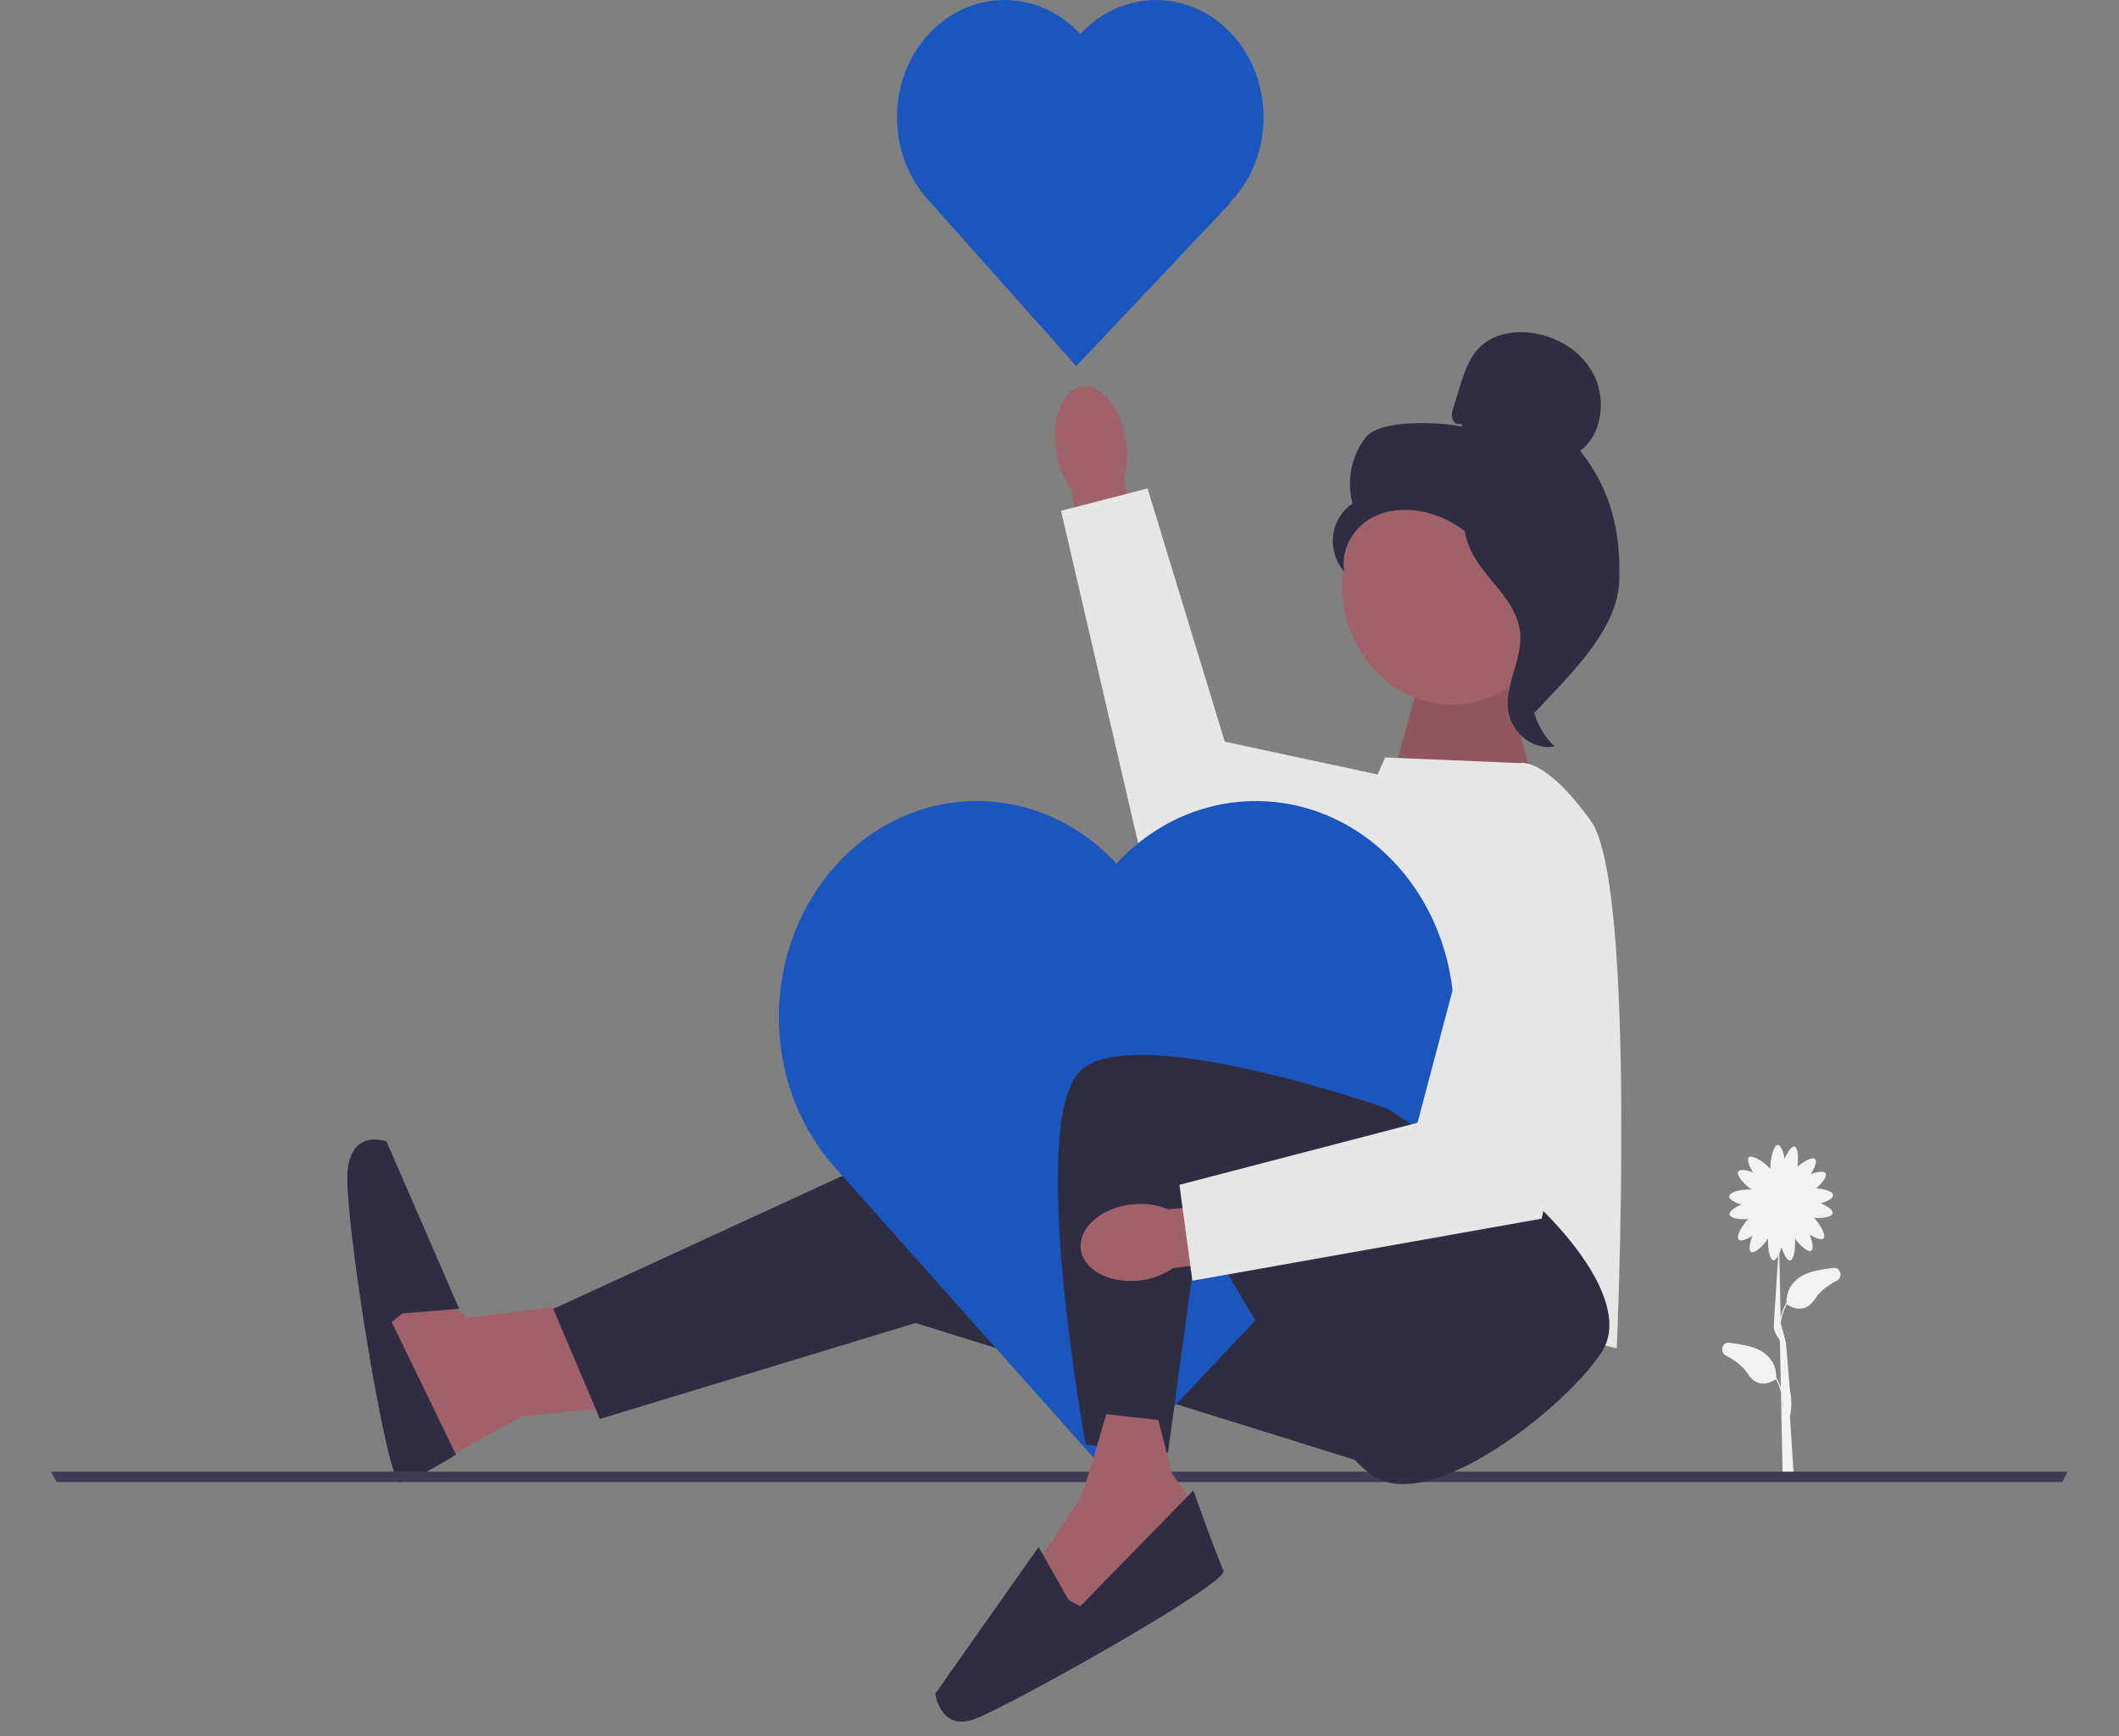 <svg width="83" height="68" viewBox="0 0 83 68" fill="none" xmlns="http://www.w3.org/2000/svg">
<rect x="0" y="0" width="83" height="68" fill="#808080" stroke="none"/>
<g clip-path="url(#clip0_256_5653)">
<path d="M22.99 51.046L18.329 51.599L16.099 49.941L14.808 51.599L15.428 55.096L16.137 57.857L20.438 55.475L23.903 55.133L22.99 51.046Z" fill="#A0616A"/>
<path d="M46.605 45.19L35.355 44.969L21.672 51.266L23.497 55.576L35.862 51.818L55.016 57.784L52.381 43.644L46.605 45.19Z" fill="#2F2E41"/>
<path d="M15.748 51.448L17.984 51.258L15.14 44.708C15.14 44.708 13.823 44.2 13.62 45.781C13.416 47.359 15.146 58.054 15.653 58.054C16.16 58.054 17.86 56.973 17.86 56.973L15.343 51.779L15.749 51.448L15.748 51.448Z" fill="#2F2E41"/>
<path d="M71.829 49.655C71.604 49.681 71.359 49.72 71.098 49.778C69.99 50.024 69.968 50.844 69.977 51.031L69.969 51.026C69.857 51.22 69.788 51.417 69.746 51.604L69.695 49.092C69.728 49.018 69.758 48.932 69.783 48.847C69.867 49.124 70.002 49.387 70.119 49.37C70.271 49.348 70.337 48.859 70.309 48.512C70.503 48.783 70.829 49.075 70.951 48.986C71.049 48.913 70.991 48.618 70.884 48.351C71.107 48.498 71.354 48.594 71.431 48.5C71.537 48.373 71.285 47.939 71.053 47.697C71.364 47.728 71.759 47.675 71.784 47.52C71.806 47.393 71.57 47.234 71.32 47.131C71.571 47.059 71.808 46.932 71.8 46.806C71.79 46.657 71.441 46.558 71.138 46.544C71.367 46.35 71.576 46.081 71.512 45.959C71.453 45.847 71.18 45.89 70.926 45.988C71.076 45.755 71.181 45.492 71.101 45.403C71.002 45.291 70.647 45.483 70.405 45.698C70.452 45.365 70.429 44.945 70.292 44.907C70.177 44.874 70.015 45.12 69.903 45.386C69.854 45.106 69.753 44.842 69.638 44.842C69.475 44.842 69.343 45.381 69.343 45.731V45.787C69.327 45.767 69.308 45.744 69.286 45.722C69.055 45.478 68.609 45.207 68.494 45.334C68.414 45.423 68.519 45.686 68.669 45.919C68.415 45.822 68.142 45.777 68.083 45.89C68.005 46.041 68.343 46.415 68.617 46.597C68.601 46.595 68.582 46.594 68.565 46.592C68.244 46.568 67.742 46.676 67.731 46.855C67.723 46.98 67.959 47.107 68.211 47.179C67.959 47.282 67.725 47.441 67.747 47.568C67.772 47.723 68.167 47.776 68.477 47.745C68.246 47.987 67.994 48.421 68.099 48.548C68.176 48.641 68.423 48.545 68.647 48.399C68.54 48.666 68.482 48.962 68.579 49.034C68.708 49.128 69.066 48.798 69.253 48.515C69.234 48.862 69.31 49.339 69.461 49.358C69.524 49.367 69.591 49.293 69.651 49.179L69.48 51.88C69.44 52.194 69.695 52.4 69.719 52.529L69.755 54.358C69.714 54.227 69.657 54.094 69.582 53.962L69.574 53.967C69.583 53.778 69.561 52.959 68.453 52.714C68.192 52.656 67.947 52.616 67.721 52.59C67.455 52.56 67.352 52.956 67.592 53.085C67.94 53.27 68.268 53.503 68.438 53.78C68.874 54.486 69.475 54.078 69.561 54.015C69.657 54.188 69.72 54.363 69.76 54.529L69.779 55.501C69.774 55.523 69.771 55.537 69.771 55.537L69.78 55.54L69.827 57.891L70.268 57.887L70.111 55.485C70.138 55.355 70.219 54.914 70.111 54.456L69.953 52.568L69.749 51.827C69.779 51.597 69.848 51.34 69.988 51.084C70.073 51.148 70.676 51.556 71.112 50.849C71.282 50.573 71.609 50.339 71.957 50.154C72.196 50.025 72.094 49.629 71.828 49.66V49.655L71.829 49.655ZM69.821 55.216L69.813 54.804C69.831 54.96 69.829 55.099 69.821 55.216Z" fill="#F2F2F2"/>
<path d="M0 57.843C0 57.956 0.083 58.047 0.187 58.047H82.396C82.499 58.047 82.583 57.956 82.583 57.843C82.583 57.73 82.499 57.639 82.396 57.639H0.187C0.083 57.639 0 57.73 0 57.843Z" fill="#3F3D56"/>
<path d="M54.547 30.458L55.663 26.371L58.905 26.259L60.223 31.342L54.547 30.458Z" fill="#A0616A"/>
<path opacity="0.1" d="M54.547 30.458L55.663 26.371L58.905 26.259L60.223 31.342L54.547 30.458Z" fill="black"/>
<path d="M59.526 29.888L54.256 29.667L52.622 33.33L50.101 49.554L63.327 52.812C63.327 52.812 64.138 34.693 62.313 32.151C60.489 29.61 59.526 29.887 59.526 29.887V29.888Z" fill="#E6E6E6"/>
<path d="M44.091 17.184C43.87 15.906 43.088 14.991 42.34 15.144C41.593 15.297 41.166 16.457 41.387 17.737C41.468 18.25 41.66 18.732 41.949 19.147L42.942 24.554L44.901 24.12L44.032 18.722C44.163 18.221 44.182 17.694 44.088 17.184L44.091 17.184Z" fill="#A0616A"/>
<path d="M58.737 31.36L47.974 29.049L44.949 19.131L41.56 20.006L44.96 34.656L57.143 36.403L58.737 31.36Z" fill="#E6E6E6"/>
<path d="M42.345 1.299C42.334 1.311 42.325 1.321 42.314 1.333C40.685 -0.431 38.059 -0.446 36.411 1.299C34.759 3.049 34.702 5.923 36.285 7.749L36.325 7.793L42.156 14.339L48.202 7.939L48.185 7.92C48.194 7.91 48.205 7.9 48.216 7.889C49.886 6.122 49.924 3.214 48.303 1.395C46.682 -0.426 44.014 -0.467 42.345 1.3V1.299Z" fill="#1B56BE"/>
<path d="M43.787 33.762C43.768 33.783 43.749 33.805 43.731 33.826C40.729 30.579 35.895 30.55 32.861 33.762C29.816 36.986 29.712 42.28 32.629 45.641L32.702 45.725L43.443 57.781L54.575 45.993L54.544 45.959C54.563 45.94 54.582 45.921 54.601 45.902C57.675 42.647 57.747 37.292 54.761 33.939C51.775 30.588 46.863 30.509 43.787 33.764V33.762Z" fill="#1B56BE"/>
<path d="M60.209 47.2C60.209 47.2 64.186 50.811 62.71 53.002C61.235 55.194 56.217 59.116 53.95 57.899C51.684 56.683 46.979 47.891 46.979 47.891L45.748 56.897L42.528 56.587C42.528 56.587 40.189 43.866 42.345 41.915C44.503 39.964 54.325 43.413 54.325 43.413L60.207 47.201L60.209 47.2Z" fill="#2F2E41"/>
<path d="M43.332 55.391L42.41 58.515L40.488 61.451L41.961 63.855L46.644 60.493L46.628 58.764L45.893 57.685L45.373 55.615L43.332 55.391Z" fill="#A0616A"/>
<path d="M41.859 62.671L40.683 60.588L36.635 66.335C36.635 66.335 36.822 67.844 38.204 67.319C39.586 66.794 48.153 62.007 47.922 61.515C47.691 61.022 46.741 58.377 46.741 58.377L42.315 62.911L41.86 62.669L41.859 62.671Z" fill="#2F2E41"/>
<path d="M44.344 47.17C43.156 47.298 42.254 48.071 42.33 48.894C42.405 49.718 43.428 50.282 44.617 50.154C45.092 50.109 45.55 49.941 45.955 49.665L50.98 49.052L50.752 46.887L45.744 47.365C45.298 47.18 44.818 47.113 44.344 47.172L44.344 47.17Z" fill="#A0616A"/>
<path d="M58.564 32.486L55.523 43.975L46.198 46.405L46.705 50.162L60.388 47.731L63.034 34.651L58.564 32.486Z" fill="#E6E6E6"/>
<path d="M56.872 27.594C59.25 27.594 61.178 25.492 61.178 22.9C61.178 20.307 59.25 18.205 56.872 18.205C54.493 18.205 52.565 20.307 52.565 22.9C52.565 25.492 54.493 27.594 56.872 27.594Z" fill="#A0616A"/>
<path d="M57.215 16.587C57.091 16.666 56.924 16.546 56.883 16.395C56.844 16.244 56.889 16.083 56.936 15.935C57.014 15.685 57.091 15.434 57.169 15.185C57.335 14.653 57.509 14.103 57.867 13.698C58.405 13.087 59.261 12.931 60.032 13.044C61.023 13.188 61.998 13.773 62.46 14.739C62.919 15.705 62.724 17.054 61.893 17.656C63.078 19.137 63.491 20.788 63.426 22.75C63.361 24.715 61.397 26.522 60.117 27.905C59.831 27.716 59.571 26.831 59.729 26.508C59.886 26.187 59.661 25.813 59.855 25.518C60.048 25.223 60.212 25.693 60.015 25.4C59.891 25.214 60.376 24.785 60.191 24.676C59.299 24.137 59.002 22.924 58.44 21.994C57.763 20.873 56.604 20.113 55.38 19.988C54.705 19.919 53.992 20.044 53.439 20.472C52.885 20.899 52.528 21.663 52.655 22.388C52.323 22.021 52.158 21.481 52.219 20.969C52.282 20.458 52.57 19.985 52.979 19.724C52.731 18.828 52.943 17.797 53.521 17.104C54.099 16.41 56.439 16.529 57.281 16.711L57.217 16.589L57.215 16.587Z" fill="#2F2E41"/>
<path d="M57.347 20.014C58.463 20.146 59.269 21.199 59.949 22.172C60.341 22.733 60.752 23.353 60.742 24.058C60.733 24.77 60.295 25.383 60.086 26.059C59.744 27.164 60.077 28.476 60.89 29.233C60.087 29.399 59.219 28.742 59.08 27.864C58.918 26.841 59.63 25.854 59.546 24.82C59.472 23.909 58.814 23.209 58.254 22.527C57.693 21.846 57.169 20.944 57.426 20.074L57.347 20.015L57.347 20.014Z" fill="#2F2E41"/>
</g>
<defs>
<clipPath id="clip0_256_5653">
<rect width="82.583" height="67.43" rx="17" fill="white"/>
</clipPath>
</defs>
</svg>
